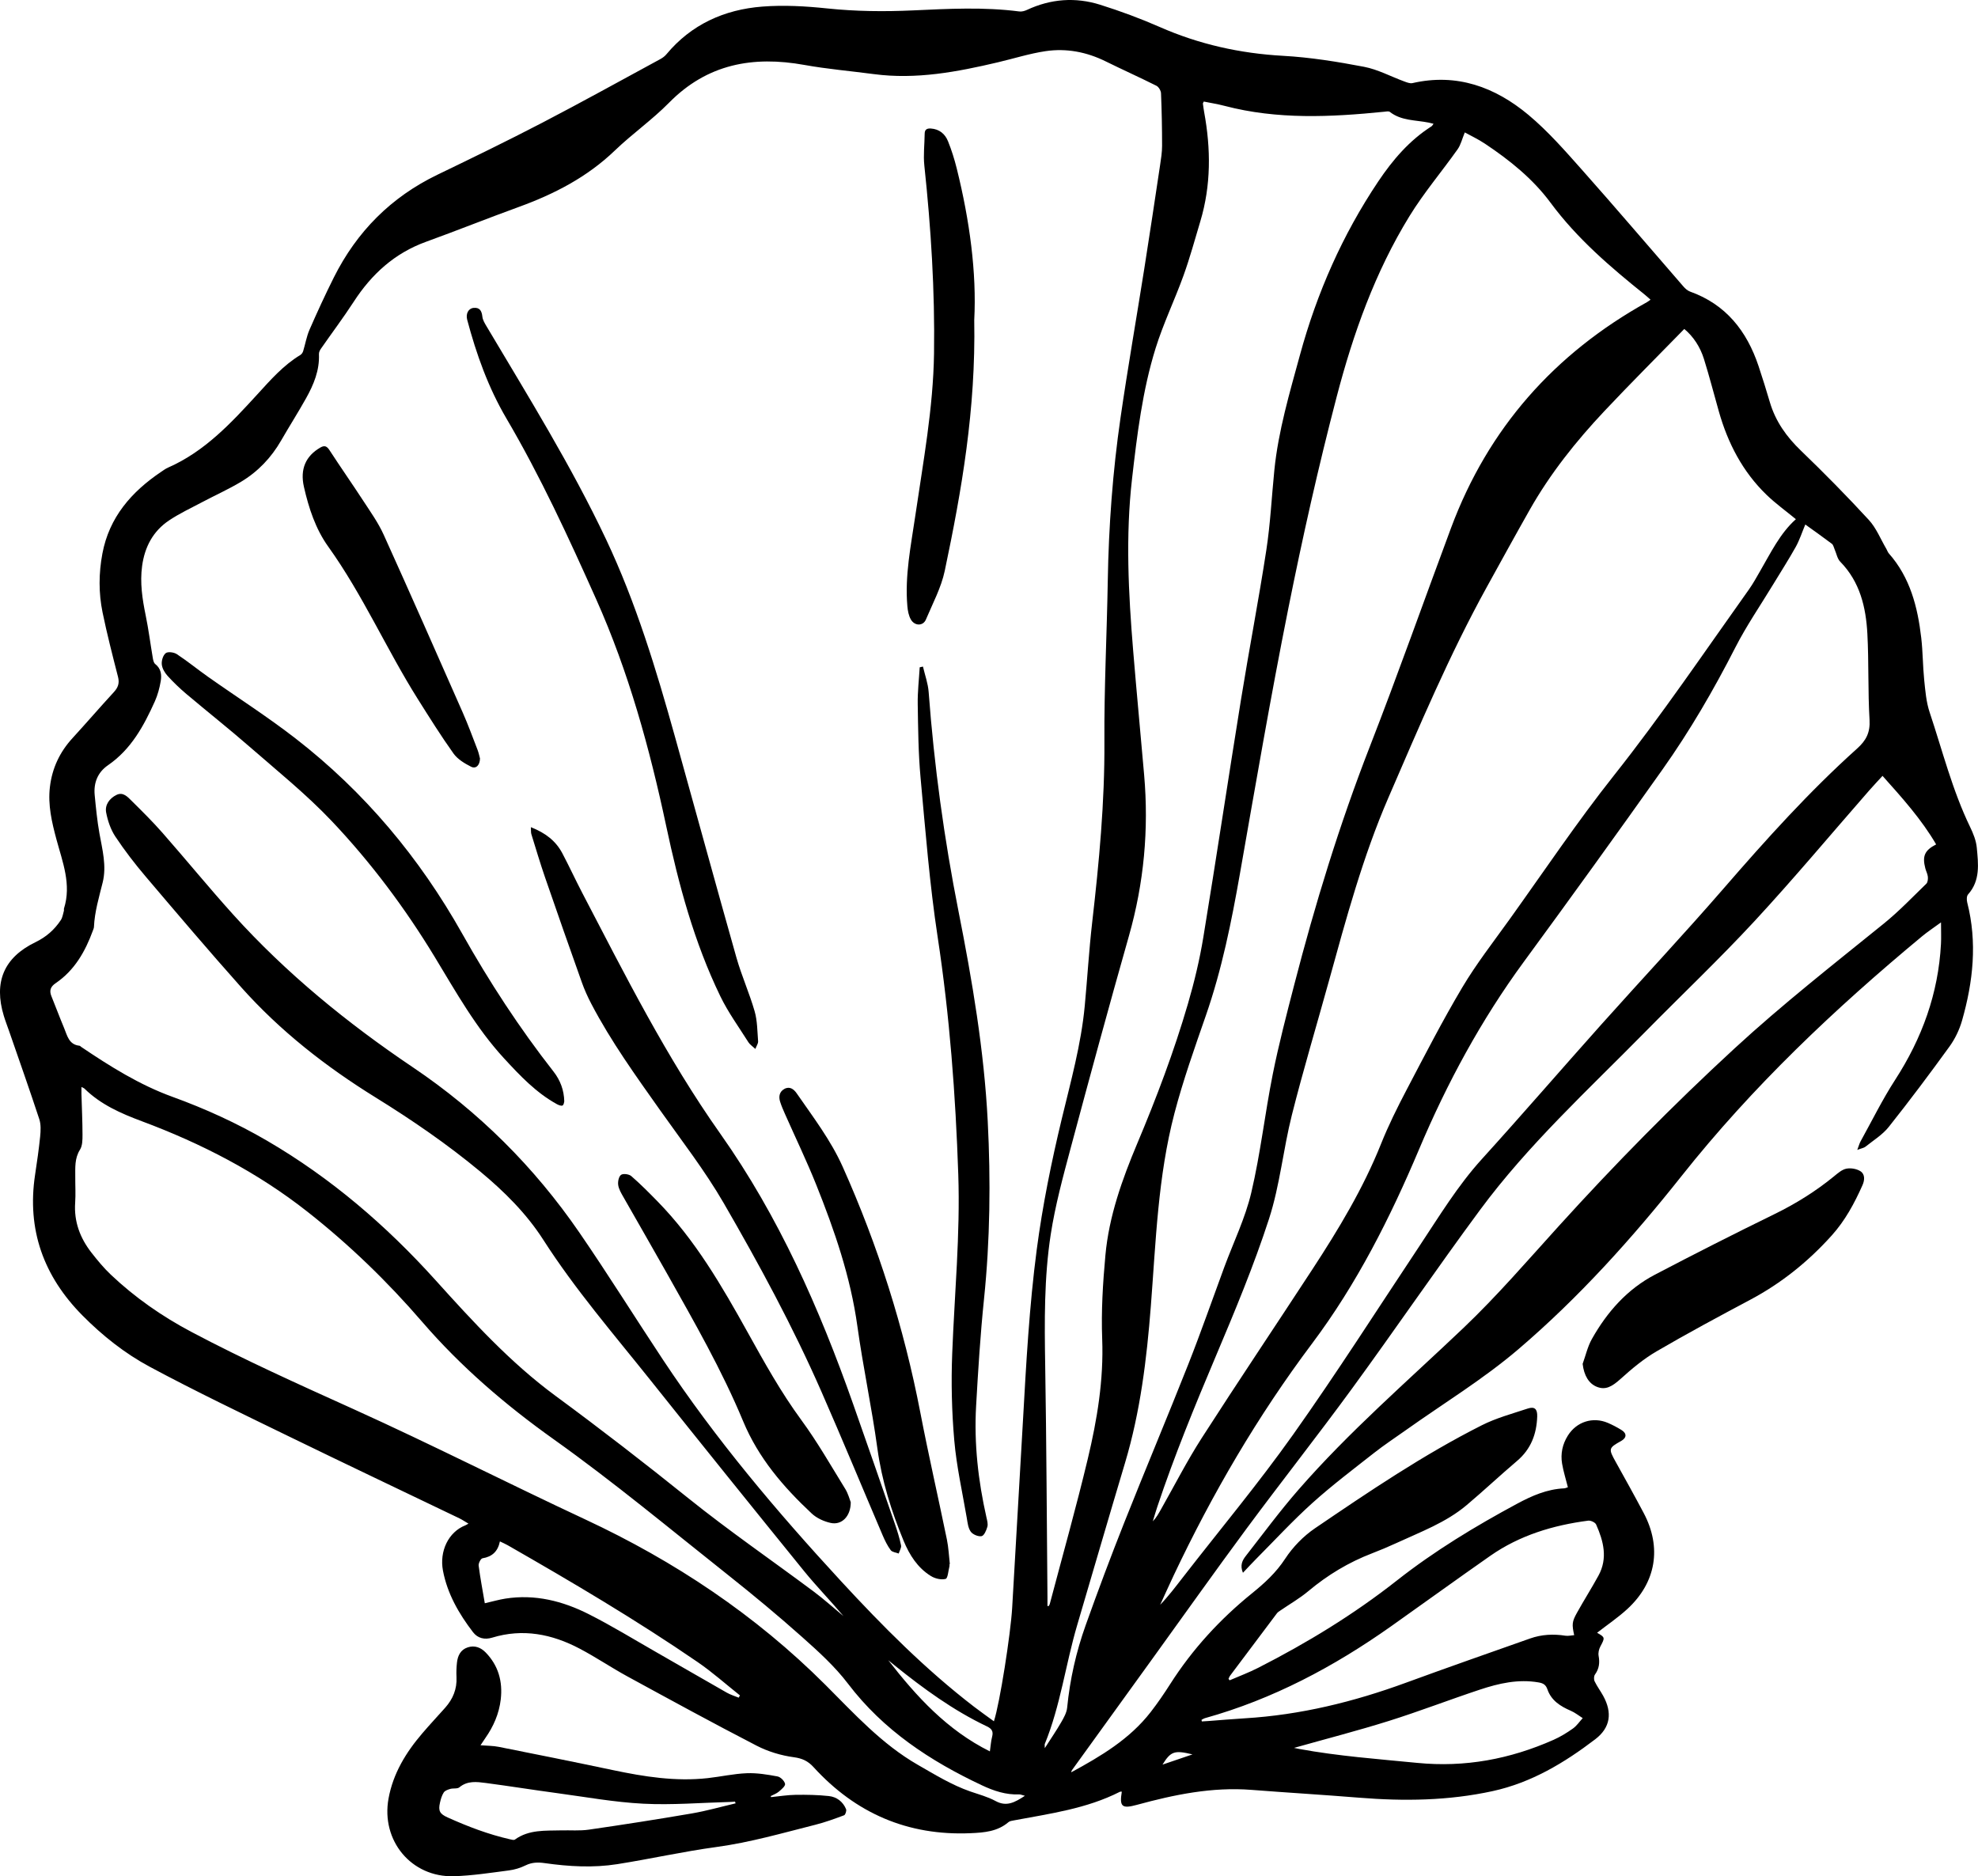 <?xml version="1.0" encoding="UTF-8"?>
<svg id="Layer_2" data-name="Layer 2" xmlns="http://www.w3.org/2000/svg" viewBox="0 0 98.626 93.549">
  <g id="Layer_1-2" data-name="Layer 1">
    <g>
      <path d="m61.315,83.778c.475-.206.962-.387,1.422-.622,2.436-1.242,4.761-2.658,6.914-4.353,1.873-1.474,3.907-2.704,6.002-3.832.729-.392,1.484-.722,2.332-.762.068-.003.134-.038.192-.055-.101-.404-.223-.785-.289-1.176-.083-.493.017-.968.285-1.396.435-.696,1.247-.957,1.998-.637.233.1.46.22.676.353.279.173.265.392-.019.551-.626.349-.631.386-.27,1.034.472.848.943,1.695,1.397,2.552.913,1.723.624,3.469-.816,4.792-.469.431-1.004.791-1.506,1.182.405.229.398.243.163.684-.072.135-.114.32-.087.467.063.343.028.642-.181.931-.058.08-.062.249-.017.341.121.25.29.476.425.72.465.844.365,1.587-.395,2.167-1.542,1.176-3.184,2.164-5.118,2.586-2.204.48-4.424.508-6.659.327-1.788-.145-3.58-.251-5.369-.39-1.956-.152-3.838.237-5.704.746-.748.204-.881.1-.756-.657-.035.003-.073-.005-.099.009-1.661.844-3.484,1.087-5.281,1.424-.094.018-.205.03-.272.088-.546.469-1.212.521-1.881.55-3.132.138-5.736-.989-7.839-3.295-.271-.297-.554-.435-.979-.492-.637-.085-1.291-.283-1.862-.578-2.163-1.117-4.3-2.285-6.438-3.451-.808-.441-1.574-.961-2.389-1.389-1.376-.724-2.823-1.012-4.356-.544-.374.114-.718.034-.953-.272-.706-.921-1.281-1.917-1.5-3.073-.18-.95.261-1.923,1.124-2.258.033-.013.063-.035.148-.082-.189-.111-.315-.198-.451-.264-2.841-1.365-5.689-2.715-8.522-4.095-2.321-1.13-4.651-2.245-6.924-3.465-1.235-.663-2.349-1.546-3.346-2.552-1.937-1.955-2.782-4.275-2.365-7.023.096-.635.189-1.272.253-1.91.028-.283.043-.593-.043-.856-.484-1.472-1.001-2.933-1.508-4.398-.087-.252-.185-.501-.262-.756-.51-1.68-.001-2.907,1.579-3.672.538-.261.948-.623,1.266-1.105.086-.131.106-.306.152-.462.01-.033-.007-.075.003-.108.382-1.205-.071-2.321-.375-3.45-.231-.859-.433-1.715-.326-2.616.111-.935.49-1.739,1.126-2.433.696-.76,1.369-1.541,2.067-2.3.209-.228.282-.444.203-.753-.273-1.068-.549-2.137-.771-3.216-.199-.969-.192-1.954-.009-2.93.34-1.814,1.449-3.081,2.93-4.079.111-.074.22-.156.341-.209,1.831-.802,3.152-2.227,4.463-3.661.655-.717,1.294-1.447,2.138-1.957.063-.038.117-.119.139-.191.109-.354.169-.729.316-1.066.383-.877.784-1.748,1.212-2.604,1.145-2.288,2.854-4.01,5.17-5.127,1.747-.843,3.492-1.69,5.212-2.585,1.979-1.029,3.93-2.111,5.89-3.174.114-.062.228-.143.31-.242,1.246-1.497,2.894-2.234,4.786-2.381,1.067-.083,2.158-.021,3.226.091,1.43.15,2.851.165,4.284.099,1.766-.081,3.537-.176,5.303.053.123.016.267-.024.382-.078,1.186-.553,2.416-.645,3.652-.256,1.004.316,1.997.683,2.961,1.106,1.969.866,4.012,1.321,6.16,1.44,1.351.075,2.701.293,4.032.547.69.132,1.337.485,2.006.73.131.048.285.111.41.083,2.212-.507,4.121.198,5.78,1.583.98.818,1.834,1.797,2.686,2.756,1.699,1.912,3.356,3.861,5.034,5.791.092.106.209.217.337.263,1.792.639,2.833,1.967,3.418,3.712.2.598.386,1.2.565,1.805.283.957.831,1.725,1.55,2.416,1.161,1.117,2.293,2.268,3.384,3.453.374.407.589.96.876,1.447.043.073.067.16.121.221,1.063,1.202,1.439,2.672,1.617,4.21.081.698.077,1.405.148,2.104.056.54.1,1.098.27,1.607.641,1.918,1.132,3.889,2.019,5.722.157.324.3.68.333,1.032.075.807.183,1.638-.436,2.331-.074.082-.073.276-.041.401.508,1.989.295,3.949-.258,5.886-.131.459-.351.917-.631,1.303-.98,1.354-1.984,2.693-3.024,4.002-.309.389-.761.666-1.157.983-.082.066-.203.082-.412.162.08-.211.108-.324.162-.421.569-1.028,1.089-2.087,1.726-3.072,1.341-2.072,2.154-4.305,2.285-6.776.017-.32.002-.642.002-1.075-.378.276-.668.466-.934.686-4.368,3.623-8.469,7.503-12.009,11.969-2.457,3.098-5.112,6.049-8.122,8.621-1.753,1.498-3.749,2.711-5.636,4.053-.524.372-1.062.726-1.566,1.122-1.039.817-2.096,1.615-3.077,2.498-.989.891-1.894,1.874-2.834,2.819-.2.201-.391.411-.629.661-.159-.379-.024-.625.142-.838.865-1.108,1.701-2.242,2.624-3.3,2.531-2.904,5.444-5.42,8.229-8.069,1.674-1.593,3.189-3.355,4.744-5.07,2.795-3.084,5.708-6.045,8.772-8.866,2.386-2.198,4.932-4.193,7.448-6.229.75-.607,1.422-1.312,2.116-1.985.072-.07.087-.233.076-.348-.014-.141-.089-.276-.126-.416-.16-.615-.034-.902.539-1.196-.73-1.251-1.69-2.318-2.673-3.417-.231.253-.455.489-.669.733-1.9,2.172-3.751,4.39-5.711,6.507-1.762,1.903-3.648,3.69-5.468,5.54-2.831,2.877-5.822,5.613-8.23,8.875-2.168,2.935-4.224,5.952-6.377,8.899-1.716,2.349-3.52,4.634-5.251,6.972-1.586,2.143-3.128,4.32-4.689,6.481-1.334,1.848-2.669,3.695-4.003,5.543-.026.036-.05.072-.052.131,1.473-.801,2.907-1.649,3.957-3.0.349-.449.671-.921.977-1.401,1.106-1.735,2.483-3.233,4.074-4.52.635-.514,1.201-1.031,1.656-1.726.382-.584.911-1.127,1.489-1.52,2.698-1.833,5.401-3.665,8.32-5.137.718-.362,1.513-.575,2.281-.83.351-.117.49.025.478.395-.03.876-.312,1.626-1.002,2.212-.85.722-1.663,1.487-2.516,2.206-1.035.873-2.301,1.336-3.51,1.895-.396.183-.799.352-1.207.509-1.167.448-2.217,1.081-3.176,1.884-.433.363-.931.648-1.399.969-.059.041-.125.08-.167.136-.781,1.035-1.559,2.073-2.336,3.111-.035.046-.053.105-.079.158.019.025.038.049.056.074Zm-11.757,2.044c.292-.888.836-4.362.911-5.67.177-3.111.362-6.221.538-9.333.16-2.843.314-5.684.686-8.513.29-2.203.731-4.371,1.249-6.523.448-1.862.963-3.706,1.144-5.62.131-1.388.212-2.781.371-4.166.345-3.0.629-5.999.61-9.028-.016-2.667.123-5.334.168-8.001.046-2.732.245-5.452.638-8.154.361-2.482.793-4.953,1.185-7.431.27-1.712.527-3.426.784-5.139.049-.323.101-.65.101-.975 0-.873-.017-1.746-.053-2.617-.005-.132-.116-.32-.231-.377-.834-.418-1.687-.8-2.524-1.213-.953-.471-1.962-.666-3.003-.511-.799.119-1.579.368-2.369.554-2.037.48-4.083.87-6.193.59-1.154-.153-2.317-.251-3.461-.457-2.567-.463-4.846-.051-6.752,1.886-.84.853-1.835,1.55-2.7,2.381-1.379,1.325-3.018,2.17-4.79,2.814-1.549.563-3.08,1.176-4.629,1.738-1.563.567-2.707,1.61-3.599,2.985-.521.802-1.097,1.567-1.643,2.353-.052.074-.097.176-.093.262.035.81-.264,1.524-.645,2.205-.396.709-.834,1.394-1.239,2.099-.495.861-1.162,1.559-2.008,2.065-.622.372-1.289.671-1.931,1.011-.556.294-1.13.563-1.651.911-.8.535-1.216,1.327-1.344,2.277-.112.831.011,1.64.178,2.453.146.71.237,1.432.359,2.148.017.1.047.227.118.282.293.228.328.543.274.855-.059.343-.151.69-.293,1.006-.551,1.225-1.183,2.392-2.335,3.184-.513.353-.723.873-.665,1.487.061.638.124,1.279.236,1.909.146.813.366,1.626.163,2.448-.182.736-.402,1.46-.436,2.223-.003.059-.031.117-.051.174-.381,1.044-.913,1.985-1.858,2.627-.254.172-.327.364-.213.646.215.528.412,1.062.633,1.588.157.375.235.83.768.885.031.003.059.041.089.061,1.439.97,2.903,1.89,4.549,2.487,1.632.592,3.208,1.31,4.711,2.186,3.184,1.856,5.943,4.226,8.402,6.953,1.862,2.065,3.738,4.117,5.987,5.772,2.247,1.653,4.45,3.358,6.625,5.106,2.021,1.624,4.163,3.096,6.243,4.647.514.384.992.816,1.487,1.226-.644-.764-1.341-1.476-1.966-2.246-2.567-3.163-5.121-6.336-7.661-9.52-1.829-2.293-3.749-4.514-5.338-6.993-.843-1.314-1.944-2.408-3.148-3.407-1.647-1.367-3.405-2.572-5.221-3.696-2.478-1.534-4.757-3.316-6.7-5.496-1.613-1.81-3.183-3.659-4.753-5.508-.541-.637-1.054-1.303-1.516-1.998-.232-.349-.38-.782-.46-1.198-.074-.385.165-.711.517-.883.329-.16.555.101.755.299.526.52,1.053,1.042,1.54,1.597,1.184,1.348,2.319,2.739,3.521,4.071,2.648,2.933,5.689,5.412,8.96,7.615,3.289,2.215,6.052,4.968,8.294,8.228,1.435,2.087,2.775,4.239,4.175,6.351,2.62,3.954,5.669,7.562,8.881,11.044,2.068,2.242,4.209,4.397,6.631,6.259.314.241.638.469.989.725ZM83.981,16.402c-1.353,1.387-2.691,2.721-3.985,4.096-1.416,1.505-2.701,3.117-3.723,4.922-.723,1.276-1.428,2.562-2.137,3.846-1.872,3.393-3.373,6.96-4.91,10.509-1.275,2.944-2.108,6.039-2.961,9.124-.617,2.231-1.284,4.448-1.85,6.692-.432,1.714-.597,3.505-1.139,5.178-.757,2.335-1.707,4.612-2.664,6.876-1.043,2.468-2.059,4.943-2.908,7.485-.08.24-.15.483-.224.724.182-.187.295-.4.414-.609.669-1.181,1.288-2.395,2.02-3.536,1.815-2.826,3.69-5.614,5.527-8.426,1.301-1.991,2.528-4.022,3.417-6.244.368-.92.812-1.814,1.273-2.693.901-1.717,1.788-3.445,2.778-5.11.705-1.185,1.56-2.281,2.365-3.404,1.716-2.394,3.36-4.848,5.188-7.154,2.384-3.007,4.529-6.179,6.751-9.3.203-.286.37-.597.547-.901.533-.915.991-1.88,1.785-2.59-.501-.413-1.016-.782-1.466-1.218-1.189-1.15-1.926-2.572-2.374-4.151-.248-.874-.474-1.756-.745-2.622-.187-.596-.522-1.113-.98-1.494Zm-10.944-9.799c-.137.33-.2.618-.358.84-.791,1.116-1.683,2.167-2.397,3.328-1.718,2.791-2.811,5.865-3.633,9.011-.913,3.493-1.704,7.022-2.413,10.562-.88,4.396-1.638,8.817-2.414,13.233-.42,2.39-.897,4.759-1.696,7.058-.56,1.612-1.134,3.225-1.566,4.873-.826,3.148-.927,6.397-1.178,9.623-.205,2.637-.524,5.259-1.286,7.807-.806,2.694-1.591,5.393-2.386,8.09-.579,1.963-.834,4.015-1.614,5.923-.012.029-.002.068-.002.212.31-.484.581-.878.819-1.292.131-.226.272-.477.297-.728.138-1.408.448-2.779.921-4.105.615-1.723,1.257-3.438,1.932-5.138,1.046-2.635,2.147-5.247,3.189-7.883.632-1.599,1.197-3.225,1.793-4.839.458-1.238,1.047-2.444,1.347-3.719.457-1.942.678-3.937,1.069-5.896.299-1.495.687-2.973,1.068-4.449,1.04-4.028,2.257-7.998,3.769-11.881,1.408-3.614,2.698-7.274,4.053-10.91,1.852-4.969,5.151-8.688,9.77-11.258.051-.028.096-.066.177-.122-.107-.094-.191-.174-.282-.247-1.714-1.376-3.379-2.798-4.699-4.583-.89-1.203-2.046-2.13-3.284-2.954-.329-.219-.691-.388-.996-.557Zm-20.809,73.475c.021-.001.042-.002.062-.003.018-.032.043-.061.052-.095.638-2.413,1.317-4.817,1.897-7.244.467-1.956.796-3.935.718-5.974-.053-1.388.033-2.788.16-4.173.178-1.95.836-3.787,1.589-5.577.96-2.28,1.834-4.589,2.526-6.962.318-1.09.585-2.204.769-3.324.649-3.946,1.24-7.902,1.878-11.85.402-2.488.881-4.964,1.263-7.455.202-1.316.265-2.652.399-3.979.199-1.965.76-3.849,1.277-5.744.843-3.09,2.117-5.984,3.902-8.648.721-1.075,1.552-2.049,2.66-2.754.033-.021.052-.065.098-.125-.104-.026-.172-.045-.24-.058-.658-.133-1.364-.085-1.939-.534-.06-.047-.187-.017-.281-.008-2.664.269-5.322.397-7.951-.291-.346-.091-.702-.147-1.045-.217-.026.059-.046.081-.044.101.019.144.038.288.064.431.335,1.826.347,3.642-.191,5.436-.271.905-.52,1.82-.84,2.708-.439,1.219-1.009,2.395-1.393,3.63-.657,2.112-.921,4.311-1.173,6.501-.328,2.855-.18,5.716.056,8.571.171,2.065.367,4.129.547,6.193.238,2.722-.009,5.392-.757,8.027-.999,3.518-1.96,7.048-2.906,10.581-.381,1.425-.771,2.858-.995,4.312-.332,2.159-.311,4.345-.275,6.53.064,3.855.078,7.711.113,11.567.001.143 0.0.285 0.0.428Zm37.786-53.924c-.171.409-.289.781-.475,1.114-.354.634-.748,1.246-1.125,1.868-.634,1.046-1.332,2.06-1.887,3.146-1.078,2.11-2.264,4.154-3.632,6.084-2.278,3.215-4.584,6.411-6.914,9.588-2.128,2.902-3.825,6.037-5.221,9.343-1.442,3.417-3.106,6.719-5.339,9.693-2.713,3.614-4.973,7.488-6.902,11.565-.229.484-.447.973-.671,1.46.422-.438.777-.911,1.14-1.378,1.836-2.365,3.758-4.669,5.489-7.109,2.18-3.074,4.207-6.256,6.295-9.395.986-1.483,1.905-3.007,3.113-4.338,2.012-2.217,3.968-4.486,5.963-6.718,2.028-2.269,4.111-4.49,6.104-6.789,2.107-2.43,4.254-4.818,6.65-6.968.45-.404.653-.801.616-1.43-.085-1.426-.032-2.861-.108-4.288-.071-1.326-.369-2.592-1.353-3.596-.148-.151-.188-.408-.28-.615-.042-.095-.064-.221-.137-.277-.433-.328-.878-.64-1.325-.962Zm-38.911,63.384c-.15-.038-.217-.072-.284-.069-.662.027-1.27-.177-1.855-.452-2.585-1.215-4.917-2.747-6.682-5.069-.654-.86-1.477-1.605-2.289-2.328-1.194-1.064-2.427-2.088-3.68-3.082-2.878-2.282-5.705-4.64-8.695-6.768-2.422-1.724-4.638-3.626-6.572-5.868-1.732-2.008-3.628-3.842-5.712-5.482-2.501-1.969-5.292-3.408-8.264-4.516-1.038-.387-2.047-.829-2.855-1.623-.031-.03-.077-.044-.154-.085,0,.141-.002.245 0.0.348.019.679.052,1.357.053,2.036 0.0.25-.001.545-.125.742-.276.438-.233.901-.236,1.368-.003.424.024.851-.005,1.273-.066.948.245,1.768.816,2.499.298.381.609.759.959,1.09,1.204,1.141,2.555,2.081,4.021,2.857,2.648,1.403,5.379,2.627,8.109,3.862,3.876,1.754,7.671,3.687,11.527,5.487,4.46,2.082,8.49,4.766,11.979,8.252,1.438,1.437,2.804,2.949,4.605,3.984.854.49,1.684,1.004,2.618,1.329.423.147.867.263,1.256.475.546.299.956.074,1.464-.259Zm8.806-3.787c.005.026.011.053.016.079.111-.007.222-.013.333-.021.604-.045,1.208-.099,1.813-.135,2.77-.167,5.43-.821,8.028-1.773,2.058-.754,4.128-1.477,6.195-2.207.571-.202,1.16-.232,1.759-.138.138.022.286-.016.438-.027-.116-.535-.112-.666.137-1.113.347-.625.731-1.229,1.074-1.856.474-.865.252-1.719-.116-2.548-.047-.106-.269-.209-.395-.193-1.752.229-3.415.729-4.879,1.751-1.659,1.159-3.298,2.347-4.95,3.516-2.85,2.015-5.896,3.636-9.276,4.579-.062.017-.118.057-.177.086Zm4.615,1.399c.082.017.171.036.26.053,1.945.357,3.914.501,5.88.694,2.388.235,4.63-.189,6.796-1.148.341-.151.666-.35.97-.566.189-.134.326-.342.487-.517-.197-.124-.381-.275-.592-.366-.518-.223-.975-.509-1.168-1.069-.08-.231-.21-.306-.44-.346-1.015-.176-1.982.046-2.928.36-1.518.503-3.011,1.081-4.536,1.56-1.557.489-3.14.896-4.728,1.344Zm-40.351-7.212c.418-.096.721-.184,1.029-.232,1.473-.231,2.856.12,4.152.775,1.145.578,2.243,1.253,3.358,1.89,1.179.673,2.352,1.356,3.532,2.027.184.104.391.166.588.247.021-.037.042-.074.063-.112-.7-.556-1.371-1.156-2.106-1.66-3.062-2.101-6.258-3.986-9.478-5.83-.112-.064-.231-.114-.385-.189-.104.506-.391.764-.869.842-.085.014-.206.248-.191.365.08.62.198,1.234.307,1.878Zm25.184,7.385c.04-.276.054-.507.111-.727.07-.27-.012-.401-.268-.523-1.67-.795-3.153-1.878-4.587-3.032-.109-.087-.216-.176-.324-.264,1.408,1.81,2.933,3.486,5.068,4.547Zm10.102.151c-.903-.219-1.08-.155-1.496.51.486-.166.948-.323,1.496-.51Z" stroke-width="0"/>
      <path d="m38.446,89.604c.407-.04.813-.108,1.22-.114.554-.008,1.113.001,1.663.061.389.042.702.278.857.653.033.079-.032.281-.098.305-.472.177-.949.351-1.437.474-1.632.412-3.248.88-4.927,1.108-1.656.225-3.292.594-4.944.855-1.205.191-2.42.119-3.625-.052-.332-.047-.635-.041-.949.113-.257.127-.547.215-.831.252-.913.118-1.829.262-2.746.289-2.116.064-3.637-1.772-3.257-3.87.228-1.257.87-2.303,1.686-3.256.37-.433.76-.85,1.139-1.275.387-.435.595-.934.564-1.527-.012-.241-.003-.486.024-.726.039-.343.179-.639.535-.756.348-.115.654.005.896.254.635.652.855,1.45.752,2.34-.083.714-.364,1.354-.776,1.939-.068.096-.131.196-.233.348.338.027.625.023.901.078,1.901.379,3.802.759,5.699,1.16,1.56.329,3.125.578,4.726.401.65-.072,1.295-.219,1.946-.245.511-.021,1.031.066,1.537.16.151.028.346.223.376.371.022.107-.183.279-.314.39-.114.096-.266.148-.401.219.005.018.01.036.016.054Zm-1.767.31c-.01-.029-.02-.058-.031-.087-.084.006-.168.016-.252.018-1.441.038-2.886.161-4.321.087-1.448-.074-2.887-.337-4.328-.531-1.176-.158-2.348-.347-3.525-.502-.452-.059-.912-.121-1.318.217-.101.084-.303.036-.45.078-.119.034-.267.085-.328.178-.096.148-.148.332-.188.508-.095.417-.006.562.381.737,1.007.454,2.035.846,3.115,1.091.078.018.188.05.239.013.701-.507,1.514-.437,2.308-.459.46-.012.927.03,1.38-.036,1.714-.248,3.426-.515,5.133-.808.735-.126,1.457-.333,2.184-.503Z" stroke-width="0"/>
      <path d="m78.912,68.005c.151-.417.248-.864.463-1.245.757-1.344,1.758-2.48,3.14-3.204,1.965-1.029,3.943-2.034,5.936-3.007,1.076-.525,2.078-1.146,3.002-1.903.185-.152.39-.332.61-.376.221-.044.511.006.7.126.236.151.215.446.104.696-.401.901-.864,1.762-1.53,2.503-1.17,1.302-2.51,2.382-4.06,3.207-1.573.837-3.144,1.68-4.682,2.578-.641.374-1.226.862-1.779,1.362-.445.403-.76.572-1.183.409-.414-.159-.653-.573-.72-1.148Z" stroke-width="0"/>
      <path d="m26.473,41.245c.725.284,1.24.684,1.564,1.296.345.653.654,1.326.996,1.981,2.135,4.093,4.202,8.215,6.884,12.007,2.916,4.124,4.944,8.721,6.62,13.472.7,1.987,1.391,3.977,2.079,5.968.123.354.235.714.311,1.08.026.123-.074.272-.116.41-.136-.053-.324-.068-.398-.167-.164-.221-.289-.476-.398-.731-1.023-2.396-2.017-4.804-3.064-7.189-1.42-3.234-3.102-6.34-4.869-9.392-.933-1.61-2.085-3.095-3.164-4.619-1.219-1.723-2.453-3.435-3.434-5.31-.179-.343-.34-.699-.47-1.064-.622-1.747-1.236-3.497-1.84-5.25-.244-.709-.457-1.429-.679-2.145-.026-.085-.014-.181-.025-.347Z" stroke-width="0"/>
      <path d="m37.663,52.299c-.148-.139-.274-.218-.346-.332-.476-.756-1.009-1.487-1.397-2.287-1.309-2.699-2.08-5.568-2.703-8.498-.823-3.868-1.874-7.685-3.492-11.307-1.37-3.064-2.773-6.116-4.478-9.017-.902-1.536-1.497-3.201-1.953-4.917-.078-.295.058-.562.316-.589.314-.033.41.151.442.44.019.169.123.335.213.487,2.074,3.491,4.222,6.946,5.958,10.621,1.489,3.152,2.499,6.488,3.434,9.842,1.022,3.665,2.024,7.336,3.06,10.996.257.908.649,1.777.91,2.684.137.477.133.996.173,1.498.008.103-.073.212-.136.38Z" stroke-width="0"/>
      <path d="m46.02,33.235c.098.422.252.84.284,1.267.274,3.677.773,7.318,1.489,10.937.685,3.459,1.277,6.942,1.457,10.47.151,2.955.118,5.913-.186,8.865-.183,1.772-.293,3.552-.394,5.331-.106,1.874.103,3.726.517,5.556.035.153.084.325.044.465-.05.177-.162.441-.287.466-.166.032-.438-.081-.54-.222-.132-.181-.159-.449-.199-.685-.221-1.289-.511-2.572-.624-3.87-.125-1.432-.159-2.881-.103-4.317.115-2.979.404-5.953.303-8.939-.134-3.964-.43-7.91-1.028-11.838-.401-2.632-.609-5.295-.853-7.949-.112-1.217-.121-2.445-.141-3.669-.01-.61.063-1.221.099-1.832.054-.012.108-.024.163-.036Z" stroke-width="0"/>
      <path d="m28.136,54.912c-.01.027-.018.171-.086.207-.065.035-.201-.021-.288-.069-1.036-.571-1.833-1.417-2.624-2.275-1.403-1.52-2.401-3.312-3.463-5.063-1.477-2.434-3.179-4.709-5.131-6.77-1.263-1.333-2.707-2.496-4.095-3.706-1.032-.9-2.108-1.749-3.155-2.633-.332-.281-.649-.584-.941-.907-.14-.154-.267-.371-.286-.57-.018-.187.062-.457.198-.561.111-.085.409-.043.552.051.535.353,1.034.761,1.559,1.132,1.456,1.027,2.963,1.987,4.368,3.078,3.433,2.664,6.172,5.937,8.302,9.726,1.35,2.401,2.852,4.705,4.553,6.876.346.442.524.941.536,1.482Z" stroke-width="0"/>
      <path d="m47.342,77.987c0,.036.008.075-.001.109-.059.221-.079.598-.191.628-.22.058-.529-.016-.734-.143-.664-.41-1.07-1.053-1.36-1.755-.612-1.482-1.088-2.997-1.308-4.602-.279-2.041-.715-4.06-.998-6.1-.341-2.463-1.142-4.781-2.058-7.068-.477-1.19-1.036-2.347-1.555-3.521-.088-.199-.175-.399-.24-.606-.079-.254-.036-.496.21-.634.271-.151.478.016.619.221.819,1.185,1.696,2.329,2.292,3.66,1.761,3.935,3.053,8.012,3.869,12.246.408,2.118.891,4.222,1.326,6.336.083.402.1.817.147,1.226-.007.001-.013.002-.02.002Z" stroke-width="0"/>
      <path d="m48.577,15.96c.081,4.45-.625,8.487-1.47,12.5-.177.839-.602,1.629-.94,2.43-.14.332-.562.33-.752-.006-.108-.191-.153-.432-.172-.656-.134-1.528.177-3.017.396-4.517.392-2.686.893-5.363.933-8.087.046-3.132-.152-6.253-.483-9.368-.056-.525.011-1.062.017-1.594.002-.214.124-.266.309-.254.424.028.709.271.856.638.175.436.318.89.432,1.347.645,2.59.999,5.214.874,7.567Z" stroke-width="0"/>
      <path d="m42.42,74.901c0.0.707-.453,1.15-.996,1.033-.339-.073-.704-.239-.954-.474-1.414-1.324-2.655-2.766-3.417-4.599-1.062-2.554-2.441-4.954-3.795-7.363-.718-1.278-1.455-2.545-2.178-3.82-.107-.188-.227-.388-.256-.595-.024-.166.028-.424.143-.505.107-.076.396-.037.509.061.456.396.884.827,1.307,1.26,1.878,1.918,3.208,4.213,4.499,6.536.829,1.493,1.656,2.983,2.673,4.368.801,1.091,1.476,2.277,2.189,3.432.149.24.22.528.275.666Z" stroke-width="0"/>
      <path d="m23.933,37.818c-.006.34-.203.533-.446.41-.323-.164-.671-.373-.875-.659-.625-.876-1.197-1.791-1.771-2.702-1.569-2.491-2.751-5.208-4.474-7.612-.633-.883-.973-1.923-1.213-2.981-.201-.885.092-1.538.812-1.956.217-.126.33-.077.466.132.553.851,1.136,1.683,1.69,2.533.356.546.741,1.086,1.008,1.676,1.334,2.947,2.638,5.909,3.943,8.869.268.609.498,1.236.738,1.858.061.157.092.325.122.433Z" stroke-width="0"/>
    </g>
  </g>
</svg>